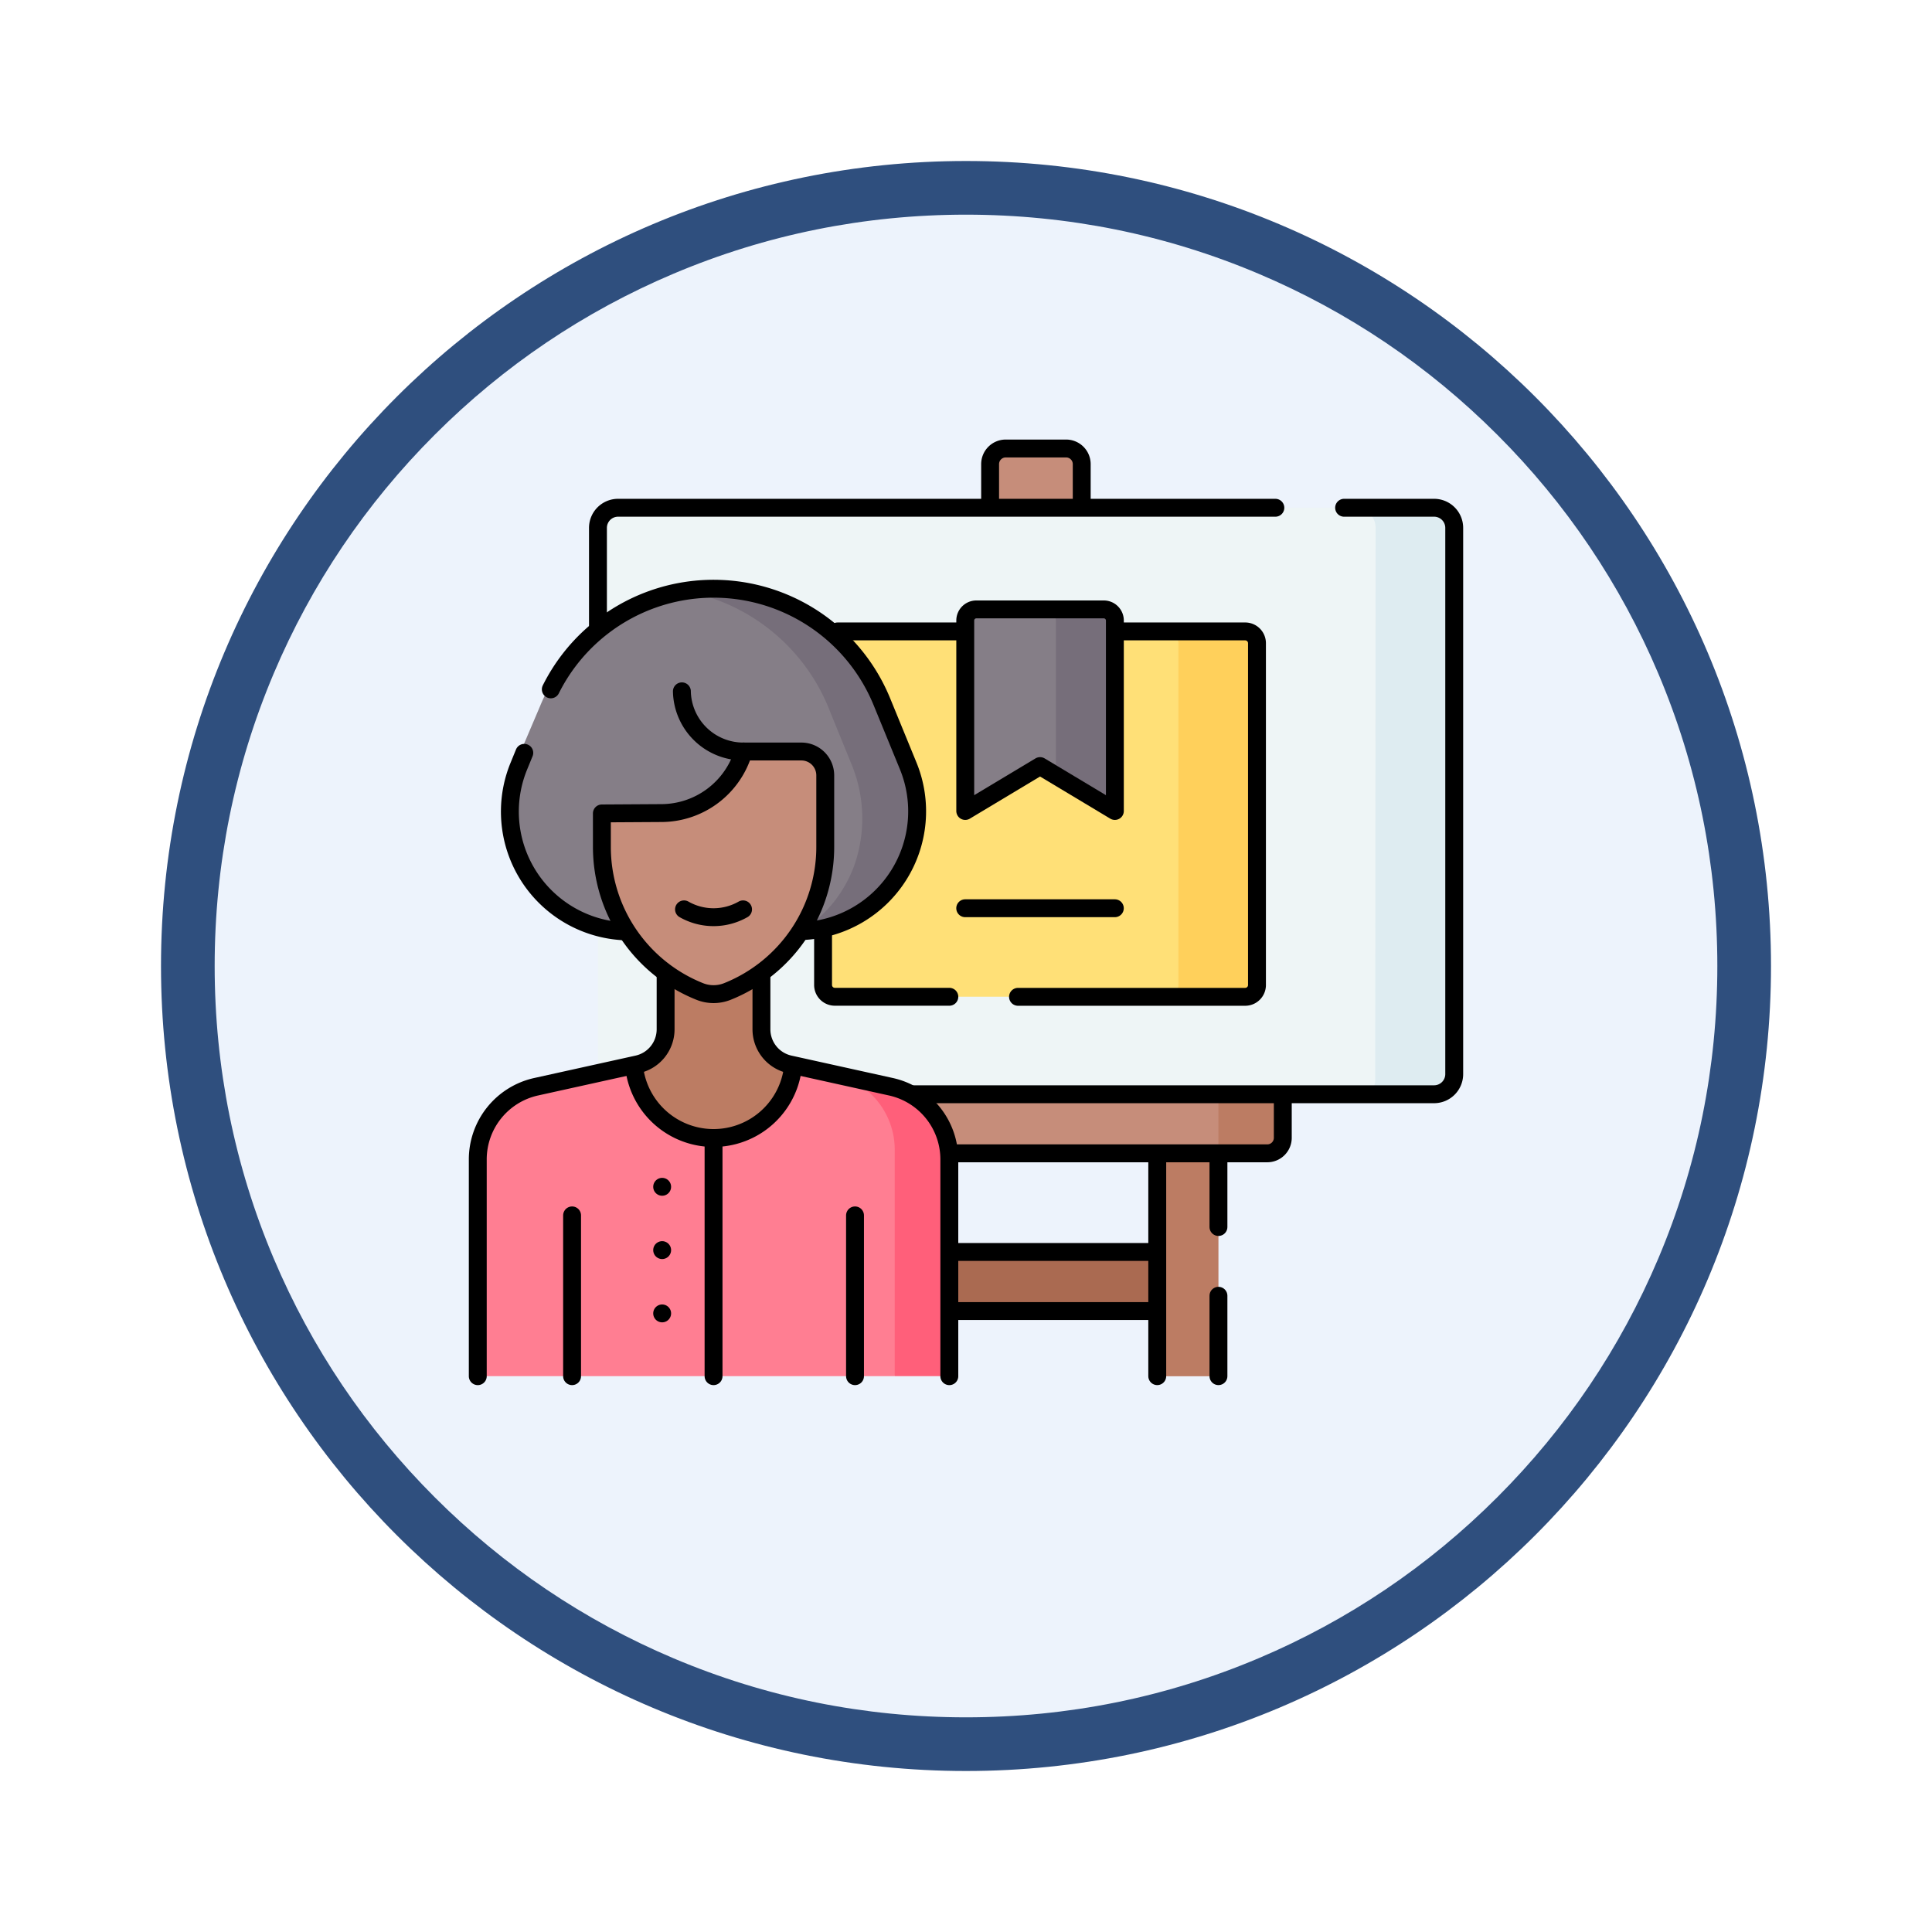 <svg xmlns="http://www.w3.org/2000/svg" xmlns:xlink="http://www.w3.org/1999/xlink" width="108" height="108" viewBox="0 0 108 108">
  <defs>
    <filter id="Trazado_904820" x="0" y="0" width="108" height="108" filterUnits="userSpaceOnUse">
      <feOffset dy="3" input="SourceAlpha"/>
      <feGaussianBlur stdDeviation="3" result="blur"/>
      <feFlood flood-opacity="0.161"/>
      <feComposite operator="in" in2="blur"/>
      <feComposite in="SourceGraphic"/>
    </filter>
  </defs>
  <g id="Grupo_1202146" data-name="Grupo 1202146" transform="translate(9 6)">
    <g id="Grupo_1173585" data-name="Grupo 1173585" transform="translate(0 0)">
      <g id="Grupo_1173428" data-name="Grupo 1173428">
        <g id="Grupo_1171958" data-name="Grupo 1171958">
          <g id="Grupo_1167341" data-name="Grupo 1167341">
            <g id="Grupo_1166792" data-name="Grupo 1166792">
              <g transform="matrix(1, 0, 0, 1, -9, -6)" filter="url(#Trazado_904820)">
                <g id="Trazado_904820-2" data-name="Trazado 904820" transform="translate(9 6)" fill="#edf3fc">
                  <path d="M 45 88.5 C 39.127 88.5 33.43 87.35 28.068 85.082 C 22.889 82.891 18.236 79.755 14.241 75.759 C 10.245 71.764 7.109 67.111 4.918 61.932 C 2.65 56.57 1.5 50.873 1.5 45 C 1.5 39.127 2.65 33.43 4.918 28.068 C 7.109 22.889 10.245 18.236 14.241 14.241 C 18.236 10.245 22.889 7.109 28.068 4.918 C 33.43 2.65 39.127 1.5 45 1.5 C 50.873 1.5 56.57 2.65 61.932 4.918 C 67.111 7.109 71.764 10.245 75.759 14.241 C 79.755 18.236 82.891 22.889 85.082 28.068 C 87.35 33.43 88.5 39.127 88.5 45 C 88.5 50.873 87.35 56.57 85.082 61.932 C 82.891 67.111 79.755 71.764 75.759 75.759 C 71.764 79.755 67.111 82.891 61.932 85.082 C 56.57 87.35 50.873 88.5 45 88.5 Z" stroke="none"/>
                  <path d="M 45 3 C 39.329 3 33.829 4.11 28.653 6.299 C 23.652 8.415 19.16 11.443 15.302 15.302 C 11.443 19.16 8.415 23.652 6.299 28.653 C 4.11 33.829 3 39.329 3 45 C 3 50.671 4.11 56.171 6.299 61.347 C 8.415 66.348 11.443 70.84 15.302 74.698 C 19.16 78.557 23.652 81.585 28.653 83.701 C 33.829 85.89 39.329 87 45 87 C 50.671 87 56.171 85.89 61.347 83.701 C 66.348 81.585 70.84 78.557 74.698 74.698 C 78.557 70.84 81.585 66.348 83.701 61.347 C 85.89 56.171 87 50.671 87 45 C 87 39.329 85.89 33.829 83.701 28.653 C 81.585 23.652 78.557 19.16 74.698 15.302 C 70.84 11.443 66.348 8.415 61.347 6.299 C 56.171 4.11 50.671 3 45 3 M 45 -7.62939453125e-06 C 69.853 -7.62939453125e-06 90 20.147 90 45 C 90 69.853 69.853 90 45 90 C 20.147 90 -7.62939453125e-06 69.853 -7.62939453125e-06 45 C -7.62939453125e-06 20.147 20.147 -7.62939453125e-06 45 -7.62939453125e-06 Z" stroke="none" fill="#2f4f7e"/>
                </g>
              </g>
            </g>
          </g>
        </g>
      </g>
    </g>
    <g id="world_13269813" transform="translate(10.208 -0.843)">
      <g id="Grupo_1206866" data-name="Grupo 1206866" transform="translate(7.5 19.914)">
        <g id="Grupo_1206862" data-name="Grupo 1206862" transform="translate(6.599 0)">
          <path id="Trazado_1049805" data-name="Trazado 1049805" d="M273.4,25.034h-5.12V21a1.086,1.086,0,0,1,1.086-1.086h2.948A1.086,1.086,0,0,1,273.4,21v4.034Z" transform="translate(-246.235 -19.914)" fill="#c68d7a"/>
          <path id="Trazado_1049806" data-name="Trazado 1049806" d="M218.006,432.172h-16.37a.669.669,0,0,1-.669-.669v-2.635h17.709V431.5A.669.669,0,0,1,218.006,432.172Z" transform="translate(-186.317 -383.954)" fill="#aa6a51"/>
          <path id="Trazado_1049807" data-name="Trazado 1049807" d="M353.342,273.584V249.118a1.881,1.881,0,0,1,1.875-1.875h0a1.546,1.546,0,0,1,1.546,1.546v24.8a.549.549,0,0,1-.549.549h-2.323A.549.549,0,0,1,353.342,273.584Z" transform="translate(-321.958 -222.276)" fill="#bc7c63"/>
          <path id="Trazado_1049808" data-name="Trazado 1049808" d="M174.642,342.245l-2.509.22H146.8a.868.868,0,0,1-.868-.868V338H175.51v3.379A.868.868,0,0,1,174.642,342.245Z" transform="translate(-137.328 -303.064)" fill="#c68d7a"/>
          <path id="Trazado_1049809" data-name="Trazado 1049809" d="M384.491,338v4.466h2.729a.868.868,0,0,0,.868-.868V338Z" transform="translate(-349.686 -303.064)" fill="#bc7c63"/>
          <path id="Trazado_1049810" data-name="Trazado 1049810" d="M115.331,81.87a.769.769,0,0,1-.769.768l-3.954.22H68.737c-1.668,0-1.031-.443-1.031-.989V51.2a1.125,1.125,0,0,1,1.12-1.13h41.451l3.954.22a1.125,1.125,0,0,1,1.12,1.13Z" transform="translate(-67.587 -46.761)" fill="#eef5f6"/>
          <path id="Trazado_1049811" data-name="Trazado 1049811" d="M458.688,50.073h-4.394a1.125,1.125,0,0,1,1.12,1.13l-.022,30.887a.769.769,0,0,1-.769.768h4.394a.769.769,0,0,0,.769-.768l.022-30.887A1.125,1.125,0,0,0,458.688,50.073Z" transform="translate(-411.823 -46.761)" fill="#deecf1"/>
        </g>
        <g id="Grupo_1206864" data-name="Grupo 1206864" transform="translate(19.302 8.995)">
          <path id="Trazado_1049812" data-name="Trazado 1049812" d="M207.285,132.574V113.9a.658.658,0,0,0-.658-.658l-3.954-.22H183.249v19.767a.658.658,0,0,0,.658.658h18.766l3.954-.22A.658.658,0,0,0,207.285,132.574Z" transform="translate(-183.249 -111.796)" fill="#ffe077"/>
          <path id="Trazado_1049813" data-name="Trazado 1049813" d="M362.5,113.027H358.11a.658.658,0,0,1,.658.658v19.109a.658.658,0,0,1-.658.658H362.5a.658.658,0,0,0,.658-.658V113.685A.658.658,0,0,0,362.5,113.027Z" transform="translate(-338.905 -111.796)" fill="#ffd05b"/>
          <path id="Trazado_1049814" data-name="Trazado 1049814" d="M255.6,102.44v10.065a.329.329,0,0,0,.5.282l3.514-2.108a.329.329,0,0,1,.339,0l.717.43,2.576,1.458a.329.329,0,0,0,.5-.282v-9.626a.621.621,0,0,0-.621-.621l-2.856-.22h-4.047A.621.621,0,0,0,255.6,102.44Z" transform="translate(-247.652 -101.819)" fill="#857e87"/>
          <g id="Grupo_1206863" data-name="Grupo 1206863" transform="translate(12.394)">
            <path id="Trazado_1049815" data-name="Trazado 1049815" d="M299.4,101.819h-3.3a.621.621,0,0,1,.621.621v8.67l2.8,1.678a.33.33,0,0,0,.5-.283V102.44A.621.621,0,0,0,299.4,101.819Z" transform="translate(-296.102 -101.819)" fill="#766e7a"/>
          </g>
        </g>
        <g id="Grupo_1206865" data-name="Grupo 1206865" transform="translate(0 7.84)">
          <path id="Trazado_1049816" data-name="Trazado 1049816" d="M33.26,340.025l-2.452,11.811H8.041a.541.541,0,0,1-.541-.541V339.749a4.162,4.162,0,0,1,3.264-4.066l5.211-1.152c1,1.753,2.093,2.716,3.894,2.949a7.068,7.068,0,0,0,.935.057q.36,0,.688-.026c1.939-.152,3.033-1.007,3.892-2.981l2.743.607,1.87.821A4.162,4.162,0,0,1,33.26,340.025Z" transform="translate(-7.5 -307.818)" fill="#ff7e92"/>
          <path id="Trazado_1049817" data-name="Trazado 1049817" d="M198.327,344.072v11.546a.541.541,0,0,1-.541.541h-2.511v-12.6a4.319,4.319,0,0,0-3.016-4.175l2.8.619A4.162,4.162,0,0,1,198.327,344.072Z" transform="translate(-171.967 -312.141)" fill="#ff5f7a"/>
          <path id="Trazado_1049818" data-name="Trazado 1049818" d="M94.078,279.212a4.762,4.762,0,0,1-9.408,0l.454-.1a2.007,2.007,0,0,0,1.575-1.96v-4.766h5.352v4.766a2.007,2.007,0,0,0,1.575,1.96Z" transform="translate(-76.195 -252.498)" fill="#bc7c63"/>
          <path id="Trazado_1049819" data-name="Trazado 1049819" d="M44.8,106.562h0a5.475,5.475,0,0,0-.333-4.57l-1.213-2.849c-1.7-3.993-4.559-6.539-8.757-6.539h0c-.525,0-1.733-.146-1.733-.146a10.589,10.589,0,0,0-8.1,6.442l-1.219,2.865a7.206,7.206,0,0,0-.133,5.29v0a6.69,6.69,0,0,0,6.251,4.47l9.622-.019c.041,0,.079-.019.12-.019A7.363,7.363,0,0,0,44.8,106.562Z" transform="translate(-21.185 -92.33)" fill="#857e87"/>
          <path id="Trazado_1049820" data-name="Trazado 1049820" d="M125.554,106.006a6.828,6.828,0,0,1-6.2,4.472,7.3,7.3,0,0,0,3.029-3.737,7.922,7.922,0,0,0-.133-5.553L121.033,98.2a10.784,10.784,0,0,0-8.13-6.77,10.2,10.2,0,0,1,1.6-.127,10.6,10.6,0,0,1,9.7,6.568l1.213,2.849A7.2,7.2,0,0,1,125.554,106.006Z" transform="translate(-101.327 -91.3)" fill="#766e7a"/>
          <path id="Trazado_1049821" data-name="Trazado 1049821" d="M71.075,177.852l2.93-.018a4.8,4.8,0,0,0,4.574-3.441h3.235a1.334,1.334,0,0,1,1.334,1.334v4a8.7,8.7,0,0,1-5.47,8.08h0a2.081,2.081,0,0,1-1.546,0h0a8.7,8.7,0,0,1-5.47-8.08v-1.463A.416.416,0,0,1,71.075,177.852Z" transform="translate(-63.724 -165.267)" fill="#c68d7a"/>
        </g>
      </g>
      <g id="Grupo_1206870" data-name="Grupo 1206870" transform="translate(7.5 19.914)">
        <g id="Grupo_1206867" data-name="Grupo 1206867" transform="translate(6.718 0)">
          <line id="Línea_1212" data-name="Línea 1212" x2="11.196" transform="translate(19.838 44.914)" fill="none" stroke="#000" stroke-linecap="round" stroke-linejoin="round" stroke-miterlimit="10" stroke-width="1"/>
          <line id="Línea_1213" data-name="Línea 1213" x1="11.124" transform="translate(19.838 48.218)" fill="none" stroke="#000" stroke-linecap="round" stroke-linejoin="round" stroke-miterlimit="10" stroke-width="1"/>
          <line id="Línea_1214" data-name="Línea 1214" y1="4.494" transform="translate(34.686 47.363)" fill="none" stroke="#000" stroke-linecap="round" stroke-linejoin="round" stroke-miterlimit="10" stroke-width="1"/>
          <line id="Línea_1215" data-name="Línea 1215" y1="3.857" transform="translate(34.686 39.662)" fill="none" stroke="#000" stroke-linecap="round" stroke-linejoin="round" stroke-miterlimit="10" stroke-width="1"/>
          <line id="Línea_1216" data-name="Línea 1216" y1="12.195" transform="translate(31.265 39.662)" fill="none" stroke="#000" stroke-linecap="round" stroke-linejoin="round" stroke-miterlimit="10" stroke-width="1"/>
          <path id="Trazado_1049822" data-name="Trazado 1049822" d="M253.628,50.076h5.035a1.125,1.125,0,0,1,1.12,1.129V81.731a1.126,1.126,0,0,1-1.12,1.13H229.59" transform="translate(-211.917 -46.763)" fill="none" stroke="#000" stroke-linecap="round" stroke-linejoin="round" stroke-miterlimit="10" stroke-width="1"/>
          <path id="Trazado_1049823" data-name="Trazado 1049823" d="M68.67,56.693V51.205a1.125,1.125,0,0,1,1.121-1.129h36.746" transform="translate(-68.67 -46.763)" fill="none" stroke="#000" stroke-linecap="round" stroke-linejoin="round" stroke-miterlimit="10" stroke-width="1"/>
          <path id="Trazado_1049824" data-name="Trazado 1049824" d="M268.276,22.91V20.788a.874.874,0,0,1,.874-.874h3.373a.874.874,0,0,1,.874.874v1.977" transform="translate(-246.354 -19.914)" fill="none" stroke="#000" stroke-linecap="round" stroke-linejoin="round" stroke-miterlimit="10" stroke-width="1"/>
          <path id="Trazado_1049825" data-name="Trazado 1049825" d="M267.739,351.32v2.135a.868.868,0,0,1-.868.868H249.294" transform="translate(-229.456 -314.922)" fill="none" stroke="#000" stroke-linecap="round" stroke-linejoin="round" stroke-miterlimit="10" stroke-width="1"/>
        </g>
        <g id="Grupo_1206868" data-name="Grupo 1206868" transform="translate(19.302 8.995)">
          <line id="Línea_1217" data-name="Línea 1217" x1="6.747" transform="translate(0.809 1.231)" fill="none" stroke="#000" stroke-linecap="round" stroke-linejoin="round" stroke-miterlimit="10" stroke-width="1"/>
          <path id="Trazado_1049826" data-name="Trazado 1049826" d="M288.232,113.026h6.974a.658.658,0,0,1,.658.658v19.109a.659.659,0,0,1-.658.659h-12.7" transform="translate(-271.608 -111.795)" fill="none" stroke="#000" stroke-linecap="round" stroke-linejoin="round" stroke-miterlimit="10" stroke-width="1"/>
          <path id="Trazado_1049827" data-name="Trazado 1049827" d="M183.25,267.486v2.8a.659.659,0,0,0,.658.659h6.4" transform="translate(-183.25 -249.291)" fill="none" stroke="#000" stroke-linecap="round" stroke-linejoin="round" stroke-miterlimit="10" stroke-width="1"/>
          <path id="Trazado_1049828" data-name="Trazado 1049828" d="M255.6,102.44v10.647l4.182-2.509,4.182,2.509V102.44a.621.621,0,0,0-.621-.621h-7.123A.621.621,0,0,0,255.6,102.44Z" transform="translate(-247.652 -101.819)" fill="none" stroke="#000" stroke-linecap="round" stroke-linejoin="round" stroke-miterlimit="10" stroke-width="1"/>
          <line id="Línea_1218" data-name="Línea 1218" x2="8.364" transform="translate(7.946 16.705)" fill="none" stroke="#000" stroke-linecap="round" stroke-linejoin="round" stroke-miterlimit="10" stroke-width="1"/>
        </g>
        <g id="Grupo_1206869" data-name="Grupo 1206869" transform="translate(0 7.84)">
          <path id="Trazado_1049829" data-name="Trazado 1049829" d="M24.637,174.816l-.306.748a6.7,6.7,0,0,0-.059,4.927v0a6.7,6.7,0,0,0,5.908,4.3" transform="translate(-22.037 -165.643)" fill="none" stroke="#000" stroke-linecap="round" stroke-linejoin="round" stroke-miterlimit="10" stroke-width="1"/>
          <path id="Trazado_1049830" data-name="Trazado 1049830" d="M44.68,96.92a10.168,10.168,0,0,1,18.506.69l1.472,3.59a6.7,6.7,0,0,1-5.8,9.226" transform="translate(-40.597 -91.296)" fill="none" stroke="#000" stroke-linecap="round" stroke-linejoin="round" stroke-miterlimit="10" stroke-width="1"/>
          <path id="Trazado_1049831" data-name="Trazado 1049831" d="M18,288.953v2.919a2.007,2.007,0,0,1-1.574,1.96l-5.665,1.252A4.162,4.162,0,0,0,7.5,299.148v12.115" transform="translate(-7.5 -267.245)" fill="none" stroke="#000" stroke-linecap="round" stroke-linejoin="round" stroke-miterlimit="10" stroke-width="1"/>
          <path id="Trazado_1049832" data-name="Trazado 1049832" d="M162.376,311.263V299.148a4.162,4.162,0,0,0-3.264-4.064l-5.665-1.252a2.007,2.007,0,0,1-1.574-1.96v-2.919" transform="translate(-136.016 -267.245)" fill="none" stroke="#000" stroke-linecap="round" stroke-linejoin="round" stroke-miterlimit="10" stroke-width="1"/>
          <line id="Línea_1219" data-name="Línea 1219" transform="translate(10.307 33.432)" fill="none" stroke="#000" stroke-linecap="round" stroke-linejoin="round" stroke-miterlimit="10" stroke-width="1"/>
          <line id="Línea_1220" data-name="Línea 1220" transform="translate(10.307 36.971)" fill="none" stroke="#000" stroke-linecap="round" stroke-linejoin="round" stroke-miterlimit="10" stroke-width="1"/>
          <line id="Línea_1221" data-name="Línea 1221" transform="translate(10.307 40.509)" fill="none" stroke="#000" stroke-linecap="round" stroke-linejoin="round" stroke-miterlimit="10" stroke-width="1"/>
          <path id="Trazado_1049833" data-name="Trazado 1049833" d="M70.661,177.606l3.344-.02a4.8,4.8,0,0,0,4.574-3.441h3.235a1.334,1.334,0,0,1,1.334,1.334v4a8.7,8.7,0,0,1-5.47,8.08h0a2.081,2.081,0,0,1-1.546,0h0a8.7,8.7,0,0,1-5.47-8.08Z" transform="translate(-63.724 -165.046)" fill="none" stroke="#000" stroke-linecap="round" stroke-linejoin="round" stroke-miterlimit="10" stroke-width="1"/>
          <path id="Trazado_1049834" data-name="Trazado 1049834" d="M112.471,254.489a3.333,3.333,0,0,0,3.3,0" transform="translate(-100.942 -236.566)" fill="none" stroke="#000" stroke-linecap="round" stroke-linejoin="round" stroke-miterlimit="10" stroke-width="1"/>
          <path id="Trazado_1049835" data-name="Trazado 1049835" d="M111.391,143.511a3.434,3.434,0,0,0,3.445,3.364" transform="translate(-99.981 -137.776)" fill="none" stroke="#000" stroke-linecap="round" stroke-linejoin="round" stroke-miterlimit="10" stroke-width="1"/>
          <path id="Trazado_1049836" data-name="Trazado 1049836" d="M95.975,334.432a4.467,4.467,0,0,1-8.881.04" transform="translate(-78.352 -307.729)" fill="none" stroke="#000" stroke-linecap="round" stroke-linejoin="round" stroke-miterlimit="10" stroke-width="1"/>
          <line id="Línea_1222" data-name="Línea 1222" y2="13.31" transform="translate(13.18 30.708)" fill="none" stroke="#000" stroke-linecap="round" stroke-linejoin="round" stroke-miterlimit="10" stroke-width="1"/>
          <line id="Línea_1223" data-name="Línea 1223" y1="8.988" transform="translate(21.088 35.03)" fill="none" stroke="#000" stroke-linecap="round" stroke-linejoin="round" stroke-miterlimit="10" stroke-width="1"/>
          <line id="Línea_1224" data-name="Línea 1224" y1="8.988" transform="translate(5.272 35.03)" fill="none" stroke="#000" stroke-linecap="round" stroke-linejoin="round" stroke-miterlimit="10" stroke-width="1"/>
        </g>
      </g>
    </g>
  </g>
</svg>
